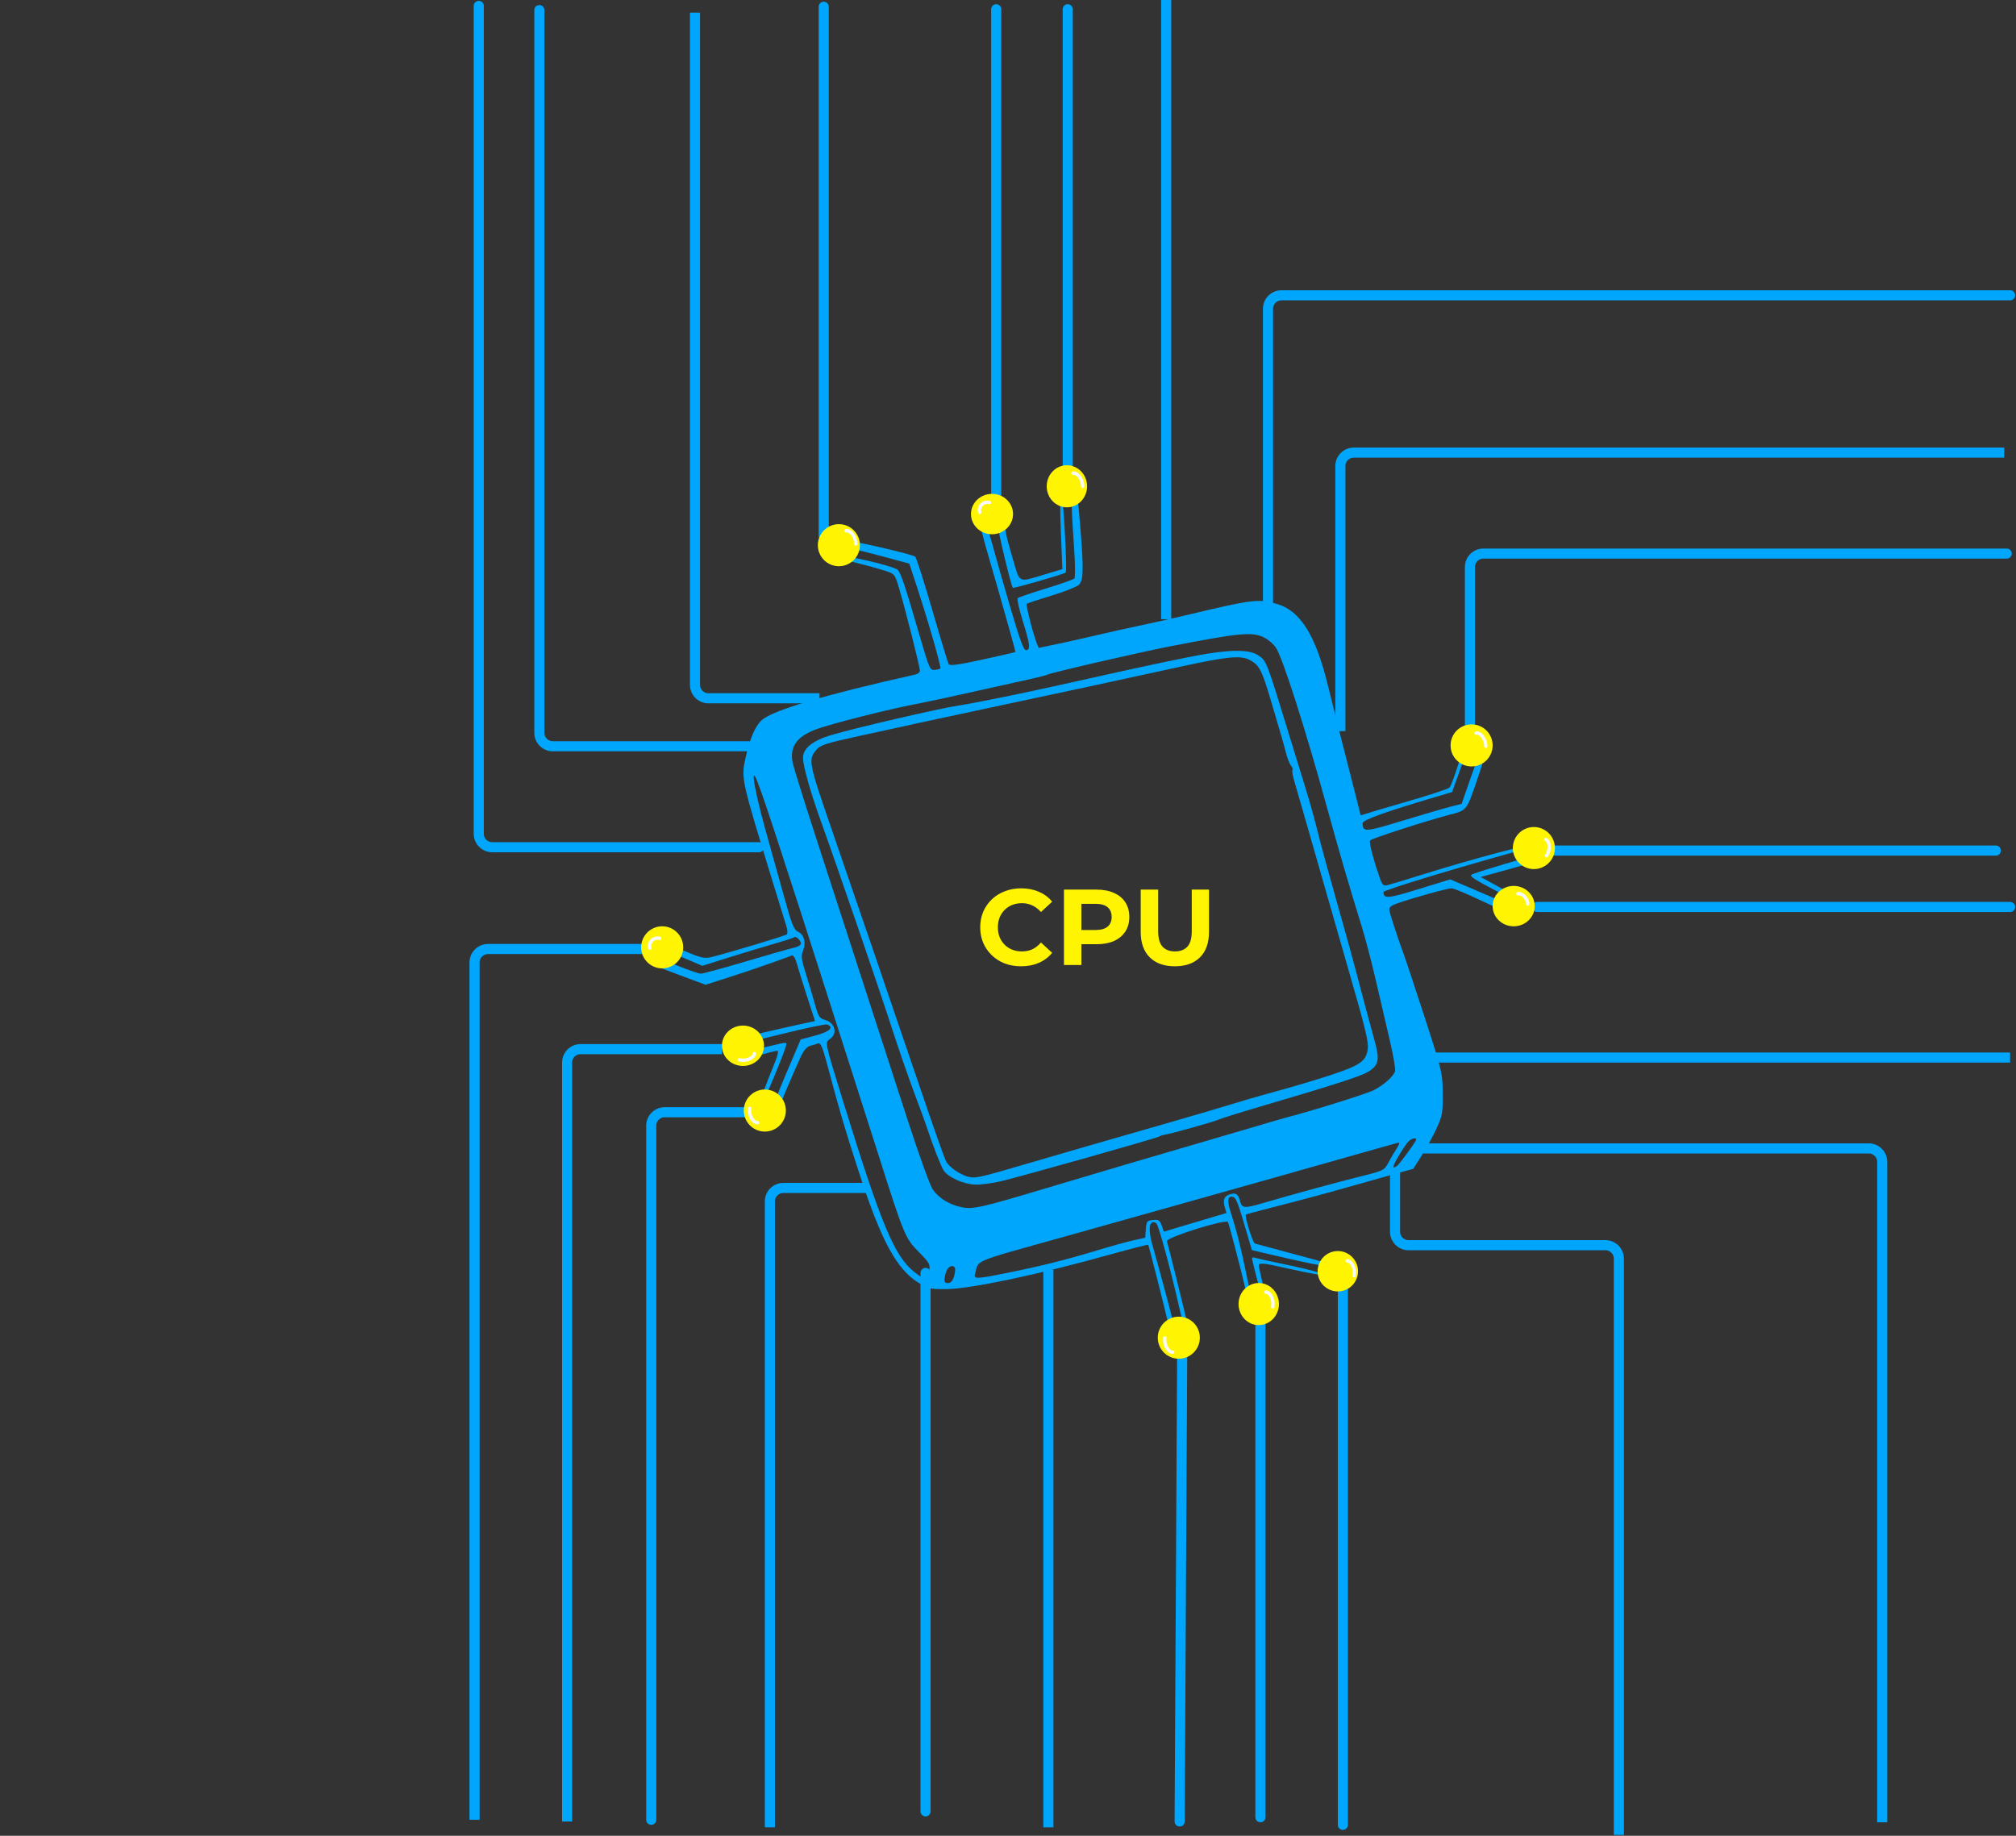 <svg width="1198" height="1091" viewBox="0 0 1198 1091" fill="none" xmlns="http://www.w3.org/2000/svg">
<rect x="0" y="0" width="1198" height="1091" fill="#333333" stroke="none"/>
<path d="M550 756.5V1076.5" stroke="#00A6FB" stroke-width="6" stroke-linecap="round"/>
<path d="M515 706H465.5C461.082 706 457.5 709.582 457.5 714V1086" stroke="#00A6FB" stroke-width="6"/>
<path d="M623 754.5V1086" stroke="#00A6FB" stroke-width="6"/>
<path d="M386.5 564H290C285.582 564 282 567.582 282 572V1081.5" stroke="#00A6FB" stroke-width="6"/>
<path d="M448 443.5H328.5C324.082 443.5 320.5 439.918 320.5 435.5V6" stroke="#00A6FB" stroke-width="6" stroke-linecap="round"/>
<path d="M753.5 360V183.5C753.5 179.082 757.082 175.5 761.5 175.5H1194.5" stroke="#00A6FB" stroke-width="6" stroke-linecap="round"/>
<path d="M451 503.5H292.5C288.082 503.5 284.5 499.918 284.5 495.5V3.5" stroke="#00A6FB" stroke-width="6" stroke-linecap="round"/>
<path d="M592 295.5V5.5" stroke="#00A6FB" stroke-width="6" stroke-linecap="round"/>
<path d="M634.5 280V5.5" stroke="#00A6FB" stroke-width="6" stroke-linecap="round"/>
<path d="M873.5 434V337C873.5 332.582 877.082 329 881.5 329H1192.5" stroke="#00A6FB" stroke-width="6" stroke-linecap="round"/>
<path d="M922.5 505.5H1186" stroke="#00A6FB" stroke-width="6" stroke-linecap="round"/>
<path d="M913.5 539H1194.5" stroke="#00A6FB" stroke-width="6" stroke-linecap="round"/>
<path d="M702.5 806L701 1082.5" stroke="#00A6FB" stroke-width="6" stroke-linecap="round"/>
<path d="M749 783V1080" stroke="#00A6FB" stroke-width="6" stroke-linecap="round"/>
<path d="M798 762.5V1084.5" stroke="#00A6FB" stroke-width="6" stroke-linecap="round"/>
<path d="M451.5 661H395C390.582 661 387 664.582 387 669V1081.5" stroke="#00A6FB" stroke-width="6" stroke-linecap="round"/>
<path d="M489.5 318.5V4" stroke="#00A6FB" stroke-width="6" stroke-linecap="round"/>
<path fill-rule="evenodd" clip-rule="evenodd" d="M638.453 293.52C636.391 293.92 636.384 298.701 638.399 327.873C638.963 336.046 638.983 343.213 638.442 343.799C637.901 344.384 630.29 347.061 621.527 349.747C612.764 352.434 605.209 355.02 604.738 355.494C604.265 355.968 605.589 361.93 607.679 368.742C612.135 383.274 612.461 385.868 609.89 386.391C608.403 386.695 606.384 381.365 600.758 362.281C596.783 348.805 592.101 332.386 590.35 325.793C587.909 316.601 586.613 313.66 584.791 313.184C581.934 312.439 580.991 308.289 593.737 352.556C599.217 371.582 603.552 387.295 603.372 387.474C603.193 387.653 594.407 389.687 583.848 391.993C569.714 395.08 564.417 395.803 563.768 394.736C563.283 393.937 558.872 379.402 553.966 362.436C549.06 345.47 544.49 331.226 543.81 330.784C541.403 329.218 505.636 320.963 504.443 321.699C501.756 323.357 503.468 325.781 507.885 326.572C510.445 327.03 518.794 329.105 526.441 331.183L540.342 334.962L545.276 349.994C551.772 369.788 559.454 396.633 558.806 397.28C558.524 397.562 556.993 397.943 555.404 398.128C552.684 398.445 552.167 397.269 546.567 378.03C537.213 345.893 534.975 339.339 532.997 338.304C528.123 335.754 501.597 329.629 500.437 330.787C499.216 332.005 500.464 332.461 514.709 335.991C517.61 336.709 522.623 338.144 525.851 339.178C531.683 341.047 531.735 341.113 534.342 349.849C537.92 361.845 546.659 396.382 546.659 398.532C546.659 399.49 545.403 400.555 543.867 400.897C490.674 412.746 459.184 422.106 452.606 428.027C448.806 431.448 445.57 439.015 443.025 450.432C440.328 462.538 440.381 462.783 459.393 524.788C463.153 537.049 466.745 548.717 467.377 550.718C468.007 552.718 468.097 554.771 467.576 555.28C466.682 556.154 432.095 566.56 422.427 568.864C418.572 569.781 416.283 569.231 406.385 565.009C393.535 559.527 392.804 559.355 392.804 561.806C392.804 562.805 397.943 565.717 405.08 568.758L417.356 573.99L433.308 568.977C442.081 566.221 454.228 562.544 460.302 560.806C466.375 559.069 471.629 557.364 471.975 557.019C472.923 556.074 475.935 558.916 475.935 560.757C475.935 561.641 474.12 562.746 471.903 563.211C469.686 563.677 456.8 567.344 443.271 571.359C429.742 575.375 417.69 578.661 416.49 578.661C415.289 578.661 408.949 576.485 402.4 573.825C391.337 569.333 390.36 569.136 388.611 571.064C386.878 572.976 388.01 573.616 402.999 579.191L419.268 585.243L433.643 580.643C445.293 576.914 459.187 572.106 470.581 567.859C471.459 567.532 472.644 569.478 473.517 572.677C474.322 575.628 477.084 584.516 479.654 592.429L484.328 606.817L477.34 608.311C463.999 611.162 436.849 617.528 436.314 617.929C436.017 618.152 436.391 618.947 437.143 619.697C438.139 620.692 445.478 619.316 464.158 614.633C478.264 611.098 490.594 608.505 491.557 608.874C495.833 610.513 493.006 613.155 484.552 615.42L475.799 617.765L467.123 638.138C460.355 654.035 458.705 659.059 459.617 661.004C460.782 663.492 460.786 663.492 461.726 661.019C463.639 655.989 473.232 633.591 475.865 628.004C477.646 624.223 479.584 621.984 481.487 621.507C483.083 621.107 485.204 620.468 486.198 620.088C487.591 619.554 488.788 622.317 491.428 632.156C499.555 662.457 501.38 668.665 510.104 695.719C523.454 737.116 532.741 754.37 546.039 762.478C551.757 765.966 553.068 766.25 562.789 766.102C577.31 765.883 617.499 757.373 659.293 745.669C671.767 742.175 682.133 739.535 682.329 739.798C682.761 740.379 692.714 779.725 694.738 788.85C695.787 793.576 696.598 795.047 697.759 794.327C698.994 793.561 697.952 788.149 693.053 769.908C689.591 757.018 685.945 743.724 684.951 740.364C682.806 733.118 682.627 727.741 684.492 726.59C685.234 726.133 686.465 726.381 687.227 727.141C688.595 728.507 695.684 754.571 700.566 776.196C701.951 782.326 703.38 788.316 703.744 789.509C704.716 792.704 706.87 792.148 706.143 788.89C704.473 781.411 693.966 738.971 693.456 737.644C692.654 735.554 727.879 724.455 729.662 726.235C730.193 726.764 737.206 753.578 740.705 768.455C741.567 772.119 744.007 773.301 743.26 769.694C737.287 740.851 735.508 733.506 731.361 720.548C728.999 713.168 729.558 710.155 733.039 711.489C734.656 712.108 735.904 715.513 741.357 734.182L743.917 742.945L750.444 744.492C777.022 750.794 788.132 752.979 789.044 752.086C789.625 751.518 789.066 750.76 787.803 750.401C786.039 749.901 753.014 740.974 745.709 739.023C744.423 738.68 739.433 722.601 740.376 721.842C740.63 721.636 746.422 720.044 753.246 718.301C773.282 713.186 789.5 708.828 804.738 704.463C812.586 702.214 823.689 699.083 829.411 697.506L839.815 694.637L844.999 686.498C847.85 682.021 851.823 674.735 853.827 670.307C857.115 663.045 857.461 661.046 857.364 649.873C857.261 637.868 856.943 636.517 847.03 605.907C841.404 588.538 835.673 571.261 834.295 567.515C830.778 557.961 826.151 543.806 825.64 541.037C825.316 539.28 826.431 538.275 830.174 536.942C839.14 533.749 860.181 527.884 862.573 527.91C863.861 527.924 871.879 531.256 880.389 535.316C893.788 541.707 896.013 542.431 896.974 540.716C898.379 538.21 898.457 538.256 878.261 529.635L861.795 522.606L842.995 528.405C824.556 534.092 822.222 534.287 822.128 530.136C822.1 528.924 869.104 514.716 910.514 503.418C911.707 503.093 912.685 502.385 912.685 501.847C912.685 500.415 875.433 510.319 845.063 519.825C835.509 522.816 826.277 525.604 824.547 526.021C821.502 526.756 821.268 526.357 817.255 513.618C814.915 506.191 813.582 500.014 814.197 499.44C815.535 498.189 846.256 488.24 860.398 484.476C872.216 481.332 871.16 482.693 878.61 461.007C882.265 450.365 882.42 448.407 879.606 448.45C879.121 448.458 876.441 455.046 873.648 463.093L868.572 477.723L861.78 479.463C858.045 480.42 845.243 484.17 833.33 487.795C811.16 494.542 809.77 494.63 809.72 489.297C809.703 487.318 822.855 482.584 853.976 473.365L862.889 470.724L866.67 460.294C871.545 446.844 872.501 443.052 870.745 444.137C869.998 444.598 867.895 449.835 866.072 455.777C864.248 461.719 862.125 467.239 861.354 468.044C860.583 468.849 849.344 472.569 836.378 476.311C823.412 480.052 811.826 483.494 810.632 483.958C809.438 484.423 808.461 484.561 808.461 484.267C808.461 483.972 805.68 472.905 802.282 459.675C795.621 433.747 795.853 434.671 789.06 407.14C781.711 377.364 772.745 363.034 758.914 358.96C747.955 355.733 744.655 356.135 705.477 365.469C696.947 367.501 684.384 370.323 677.56 371.74C670.736 373.157 659.01 375.766 651.504 377.54C643.997 379.313 633.2 381.728 627.51 382.906L617.164 385.049L615.935 381.848C613.725 376.097 609.521 359.457 610.125 358.853C610.45 358.529 616.991 356.362 624.661 354.039C632.33 351.714 639.693 348.83 641.022 347.63C643.908 345.023 644.045 338.605 641.803 311.134C640.587 296.222 640.015 293.217 638.453 293.52ZM630.407 316.025L631.31 338.235L620.934 341.34C604.544 346.245 606.289 347.128 601.692 331.588C599.476 324.095 597.633 316.972 597.596 315.759C597.533 313.617 594.333 311.456 593.079 312.706C592.456 313.329 600.846 348.315 601.861 349.328C602.369 349.834 632.359 341.202 633.278 340.284C634.323 339.242 631.814 293.815 630.712 293.815C629.94 293.815 629.831 301.839 630.407 316.025ZM751.361 378.962C753.735 380.152 756.817 382.831 758.21 384.912C762.221 390.911 775.941 433.861 788.649 480.203C795.347 504.625 802.078 527.695 809.131 550.402C811.391 557.678 815.255 572.446 817.718 583.221C820.181 593.996 823.885 609.931 825.948 618.632C828.013 627.335 829.382 635.457 828.993 636.682C828.026 639.721 822.512 644.644 816.526 647.81C812.489 649.946 780.407 659.998 764.413 664.137C762.366 664.667 755.945 666.526 750.145 668.267C744.344 670.009 729.827 674.273 717.885 677.743C689.065 686.117 652.306 696.969 621.105 706.313C582.549 717.86 578.111 718.845 571.168 717.391C564.117 715.915 558.027 712.146 554.287 706.945C552.777 704.844 546.204 686.686 539.678 666.592C533.154 646.498 521.676 611.109 514.173 587.949C506.67 564.79 494.187 526.336 486.433 502.496C478.68 478.655 471.792 456.706 471.129 453.719C469.052 444.386 473.021 438.181 483.82 433.874C492.593 430.375 529.826 420.971 547.9 417.689C550.971 417.132 565.208 414.055 579.539 410.852C593.87 407.649 609.145 404.244 613.483 403.286C617.821 402.328 621.771 401.296 622.26 400.994C623.991 399.926 676.572 387.778 694.93 384.205C737.084 375.999 744.147 375.343 751.361 378.962ZM717.264 388.529C706.327 390.275 680.77 395.685 635.374 405.865C608.873 411.807 580.193 417.666 569.613 419.298C557.414 421.182 507.355 432.8 493.719 436.914C482.861 440.189 477.176 444.816 477.176 450.377C477.176 455.084 481.627 470.889 487.694 487.732C497.59 515.203 522.629 588.182 529.938 610.861C533.78 622.781 539.747 640.058 543.196 649.253C546.647 658.449 549.921 667.366 550.474 669.069C553.992 679.916 559.069 693.038 560.721 695.554C563.479 699.755 572.718 703.858 579.781 704.018C583.082 704.094 589.96 703.165 595.067 701.956C607.095 699.109 687.102 676.496 688.727 675.485C689.409 675.06 690.894 674.569 692.026 674.393C695.989 673.776 721.915 666.515 723.922 665.46C725.038 664.873 737.675 660.943 752.006 656.724C793.793 644.423 808.809 639.552 813.144 636.887C819.229 633.148 819.961 629.857 817.063 619.265C811.476 598.843 809.377 591.008 806.021 578.042C804.082 570.549 798.841 551.601 794.375 535.934C789.91 520.268 784.818 501.598 783.06 494.446C781.301 487.293 778.212 476.147 776.193 469.676C774.174 463.205 769.118 446.765 764.957 433.142C752.753 393.195 752.549 392.678 747.79 389.507C742.855 386.22 733.587 385.924 717.264 388.529ZM742.454 392.146C748.275 395.149 749.81 398.031 755.052 415.803C757.866 425.339 760.746 435.092 761.453 437.476C762.16 439.86 763.395 444.377 764.196 447.513C764.998 450.647 766.348 454.043 767.194 455.058C768.041 456.071 768.416 457.219 768.028 457.606C767.638 457.995 768.221 461.287 769.324 464.923C770.427 468.559 775.455 486.024 780.499 503.734C785.541 521.444 793.852 550.424 798.965 568.134C812.955 616.58 813.877 620.568 812.298 625.825C811.265 629.271 809.636 630.986 805.06 633.452C799.526 636.433 778.937 643.006 753.246 649.993C747.105 651.663 737.892 654.355 732.774 655.973C727.656 657.592 709.789 662.844 693.069 667.643C652.077 679.41 625.938 686.973 608.077 692.234C584.203 699.267 579.847 700.278 576.372 699.583C571.138 698.539 564.093 693.837 562.155 690.095C561.173 688.2 554.259 668.623 546.791 646.588C533.347 606.929 506.91 529.619 493.706 491.349C480.578 453.305 480.246 451.575 484.937 445.832C487.426 442.784 490.166 441.885 510.677 437.379C523.302 434.606 534.748 432.11 536.112 431.833C537.477 431.557 541.107 430.754 544.177 430.049C547.248 429.343 568.186 424.855 590.706 420.075C634.47 410.783 662.685 404.707 702.375 396.029C728.991 390.208 737.166 389.417 742.454 392.146ZM474.065 536.553C477.695 547.792 484.313 568.413 488.774 582.376C493.233 596.34 501.701 622.812 507.59 641.203C513.48 659.594 520.244 680.772 522.623 688.265C537.029 733.638 538.016 736.008 545.747 743.817C552.378 750.515 552.865 751.39 552.133 755.287C551.698 757.606 550.897 759.777 550.355 760.112C549.813 760.446 546.666 758.58 543.361 755.963C531.488 746.562 523.679 727.84 500.918 654.207C489.977 618.813 490.146 619.618 493.222 617.468C497.934 614.174 496.182 607.699 490.143 606.087C487.028 605.256 486.291 604.116 484.364 597.161C483.149 592.776 480.707 584.545 478.936 578.872C476.188 570.067 475.935 568.028 477.207 564.962C479.148 560.287 477.847 555.383 474.232 553.738C471.823 552.642 470.54 549.483 466.331 534.275C463.567 524.289 458.407 505.808 454.865 493.207C451.321 480.606 448.2 466.952 447.929 462.865C447.419 455.195 451.605 466.998 474.065 536.553ZM893.617 513.642C883.471 516.64 874.854 519.409 874.468 519.794C873.387 520.873 875.146 522.051 888.105 528.934C894.717 532.447 900.451 534.797 900.847 534.158C901.244 533.518 896.69 530.341 890.73 527.098L879.89 521.2L898.151 516.188C908.193 513.43 916.224 510.615 915.995 509.931C915.235 507.649 912.184 508.154 893.617 513.642ZM452.671 622.838C442.359 625.326 439.953 626.329 439.953 628.147C439.953 630.252 440.572 630.208 450.126 627.437C455.721 625.813 460.993 624.484 461.843 624.484C462.874 624.484 462.147 627.469 459.656 633.463C456.31 641.518 451.12 655.422 451.12 656.331C451.12 656.526 451.611 656.684 452.213 656.684C453.249 656.684 467.25 623.185 467.25 620.706C467.25 619.253 467.977 619.146 452.671 622.838ZM841.217 678.048C839.244 681.477 831.415 692.038 830.215 692.89C827.166 695.054 827.384 693.417 830.951 687.336C833.049 683.761 835.633 679.858 836.694 678.667C838.914 676.174 842.584 675.671 841.217 678.048ZM830.066 682.382C828.826 684.255 826.629 688.007 825.182 690.719C822.58 695.598 822.401 695.689 808.372 699.176C794.731 702.565 766.791 710.205 750.324 715.049C739.624 718.196 737.954 718.061 736.949 713.963C735.955 709.908 734.544 708.792 731.436 709.605C727.641 710.594 726.515 712.859 727.725 717.069L728.828 720.911L719.944 723.513C715.058 724.944 706.687 727.44 701.34 729.06L691.62 732.004L690.338 728.334C689.238 725.181 688.511 724.718 685.169 725.041C681.579 725.39 681.254 725.806 680.91 730.499L680.536 735.579L673.465 737.138C669.575 737.995 659.972 740.657 652.124 743.053C634.267 748.504 618.613 752.433 598.981 756.391C580.459 760.127 578.545 760.216 579.357 757.309C581.872 748.309 576.111 750.717 633.513 734.682C655.691 728.488 686.4 719.865 701.755 715.523C717.109 711.18 743.631 703.71 760.691 698.922C777.752 694.134 800.365 687.734 810.942 684.699C821.52 681.664 830.657 679.135 831.247 679.079C831.838 679.022 831.306 680.51 830.066 682.382ZM744.359 749.737C744.788 751.347 746.062 756.427 747.189 761.024C748.317 765.622 749.723 769.384 750.312 769.384C751.784 769.384 751.704 768.775 748.25 753.594C747.422 749.96 748.015 749.987 768.465 754.551C777.692 756.611 785.521 758.017 785.862 757.677C786.202 757.336 785.704 756.83 784.753 756.551C778.209 754.632 771.339 752.996 760.612 750.801C753.831 749.414 747.225 747.949 745.931 747.545C743.953 746.927 743.703 747.276 744.359 749.737ZM567.628 754.42C567.313 759.431 565.663 762.571 563.353 762.559C561.481 762.549 561.027 761.842 561.365 759.463C561.997 755.003 563.617 752.458 565.824 752.458C566.885 752.458 567.696 753.341 567.628 754.42Z" fill="#00A6FB"/>
<path d="M429 623.5H345C340.582 623.5 337 627.082 337 631.5V1082.5" stroke="#00A6FB" stroke-width="6"/>
<ellipse cx="634" cy="289" rx="12" ry="12.5" fill="#FFF502"/>
<ellipse cx="589.5" cy="305.5" rx="12.5" ry="12" fill="#FFF502"/>
<circle cx="498.5" cy="324" r="12.5" fill="#FFF502"/>
<circle cx="393.5" cy="563" r="12.5" fill="#FFF502"/>
<ellipse cx="441.5" cy="621.5" rx="12.5" ry="12" fill="#FFF502"/>
<circle cx="454.5" cy="660" r="12.5" fill="#FFF502"/>
<circle cx="700.5" cy="795" r="12.5" fill="#FFF502"/>
<ellipse cx="748" cy="775" rx="12" ry="12.5" fill="#FFF502"/>
<circle cx="795" cy="755.5" r="12" fill="#FFF502"/>
<ellipse cx="899.5" cy="538.5" rx="12.5" ry="12" fill="#FFF502"/>
<circle cx="911.5" cy="504" r="12.5" fill="#FFF502"/>
<circle cx="874.5" cy="443" r="12.5" fill="#FFF502"/>
<path d="M582.217 304.5C581.137 301.377 584.256 297.629 588 298.681" stroke="#F8F9FA" stroke-width="2" stroke-linecap="round"/>
<path d="M386.217 563.5C385.137 560.377 388.256 556.629 392 557.681" stroke="#F8F9FA" stroke-width="2" stroke-linecap="round"/>
<path d="M637.623 281.236C639.268 280.617 643.202 283.501 643.394 289.054" stroke="#F8F9FA" stroke-width="2" stroke-linecap="round"/>
<path d="M877.174 435.684C878.819 435.064 882.753 437.949 882.945 443.501" stroke="#F8F9FA" stroke-width="2" stroke-linecap="round"/>
<path d="M918.531 498.891C920.243 499.288 921.915 503.871 918.994 508.597" stroke="#F8F9FA" stroke-width="2" stroke-linecap="round"/>
<path d="M901.97 531.12C903.63 530.654 907.64 532.927 907.884 537.239" stroke="#F8F9FA" stroke-width="2" stroke-linecap="round"/>
<path d="M502.777 315.431C504.422 314.811 508.356 317.696 508.548 323.248" stroke="#F8F9FA" stroke-width="2" stroke-linecap="round"/>
<path d="M448.245 626.126C448.45 627.872 444.702 630.995 439.267 629.842" stroke="#F8F9FA" stroke-width="2" stroke-linecap="round"/>
<path d="M450.222 667.213C448.512 667.621 444.971 664.266 445.477 658.733" stroke="#F8F9FA" stroke-width="2" stroke-linecap="round"/>
<path d="M696.927 803.582C695.218 803.991 691.676 800.636 692.183 795.103" stroke="#F8F9FA" stroke-width="2" stroke-linecap="round"/>
<path d="M752.221 767.928C753.956 767.647 757.24 771.253 756.328 776.734" stroke="#F8F9FA" stroke-width="2" stroke-linecap="round"/>
<path d="M800.57 749.333C802.305 749.051 805.59 752.658 804.678 758.138" stroke="#F8F9FA" stroke-width="2" stroke-linecap="round"/>
<path d="M845.5 682.5H1110.5C1114.92 682.5 1118.5 686.082 1118.5 690.5V1083" stroke="#00A6FB" stroke-width="6"/>
<path d="M606.752 574.268C603.296 574.268 600.075 573.713 597.088 572.604C594.144 571.452 591.584 569.831 589.408 567.74C587.232 565.649 585.525 563.196 584.288 560.38C583.093 557.564 582.496 554.471 582.496 551.1C582.496 547.729 583.093 544.636 584.288 541.82C585.525 539.004 587.232 536.551 589.408 534.46C591.627 532.369 594.208 530.769 597.152 529.66C600.096 528.508 603.317 527.932 606.816 527.932C610.699 527.932 614.197 528.615 617.312 529.98C620.469 531.303 623.115 533.265 625.248 535.868L618.592 542.012C617.056 540.263 615.349 538.961 613.472 538.108C611.595 537.212 609.547 536.764 607.328 536.764C605.237 536.764 603.317 537.105 601.568 537.788C599.819 538.471 598.304 539.452 597.024 540.732C595.744 542.012 594.741 543.527 594.016 545.276C593.333 547.025 592.992 548.967 592.992 551.1C592.992 553.233 593.333 555.175 594.016 556.924C594.741 558.673 595.744 560.188 597.024 561.468C598.304 562.748 599.819 563.729 601.568 564.412C603.317 565.095 605.237 565.436 607.328 565.436C609.547 565.436 611.595 565.009 613.472 564.156C615.349 563.26 617.056 561.916 618.592 560.124L625.248 566.268C623.115 568.871 620.469 570.855 617.312 572.22C614.197 573.585 610.677 574.268 606.752 574.268ZM632.25 573.5V528.7H651.642C655.652 528.7 659.108 529.361 662.01 530.684C664.911 531.964 667.151 533.82 668.73 536.252C670.308 538.684 671.098 541.585 671.098 544.956C671.098 548.284 670.308 551.164 668.73 553.596C667.151 556.028 664.911 557.905 662.01 559.228C659.108 560.508 655.652 561.148 651.642 561.148H638.01L642.618 556.476V573.5H632.25ZM642.618 557.628L638.01 552.7H651.066C654.266 552.7 656.655 552.017 658.234 550.652C659.812 549.287 660.602 547.388 660.602 544.956C660.602 542.481 659.812 540.561 658.234 539.196C656.655 537.831 654.266 537.148 651.066 537.148H638.01L642.618 532.22V557.628ZM698.154 574.268C691.796 574.268 686.826 572.497 683.242 568.956C679.658 565.415 677.866 560.359 677.866 553.788V528.7H688.234V553.404C688.234 557.671 689.108 560.743 690.858 562.62C692.607 564.497 695.06 565.436 698.218 565.436C701.375 565.436 703.828 564.497 705.578 562.62C707.327 560.743 708.201 557.671 708.201 553.404V528.7H718.442V553.788C718.442 560.359 716.65 565.415 713.066 568.956C709.482 572.497 704.511 574.268 698.154 574.268Z" fill="#FFF502"/>
<path d="M693 368V0" stroke="#00A6FB" stroke-width="6"/>
<path d="M850 628.5H1194.5" stroke="#00A6FB" stroke-width="6"/>
<path d="M796.5 434.5V277C796.5 272.582 800.082 269 804.5 269H1191" stroke="#00A6FB" stroke-width="6"/>
<path d="M487 415H421C416.582 415 413 411.418 413 407V7.5" stroke="#00A6FB" stroke-width="6"/>
<path d="M829 695.5V732.014C829 736.433 832.582 740.014 837 740.014H954C958.418 740.014 962 743.596 962 748.014V1090.5" stroke="#00A6FB" stroke-width="6"/>
</svg>
